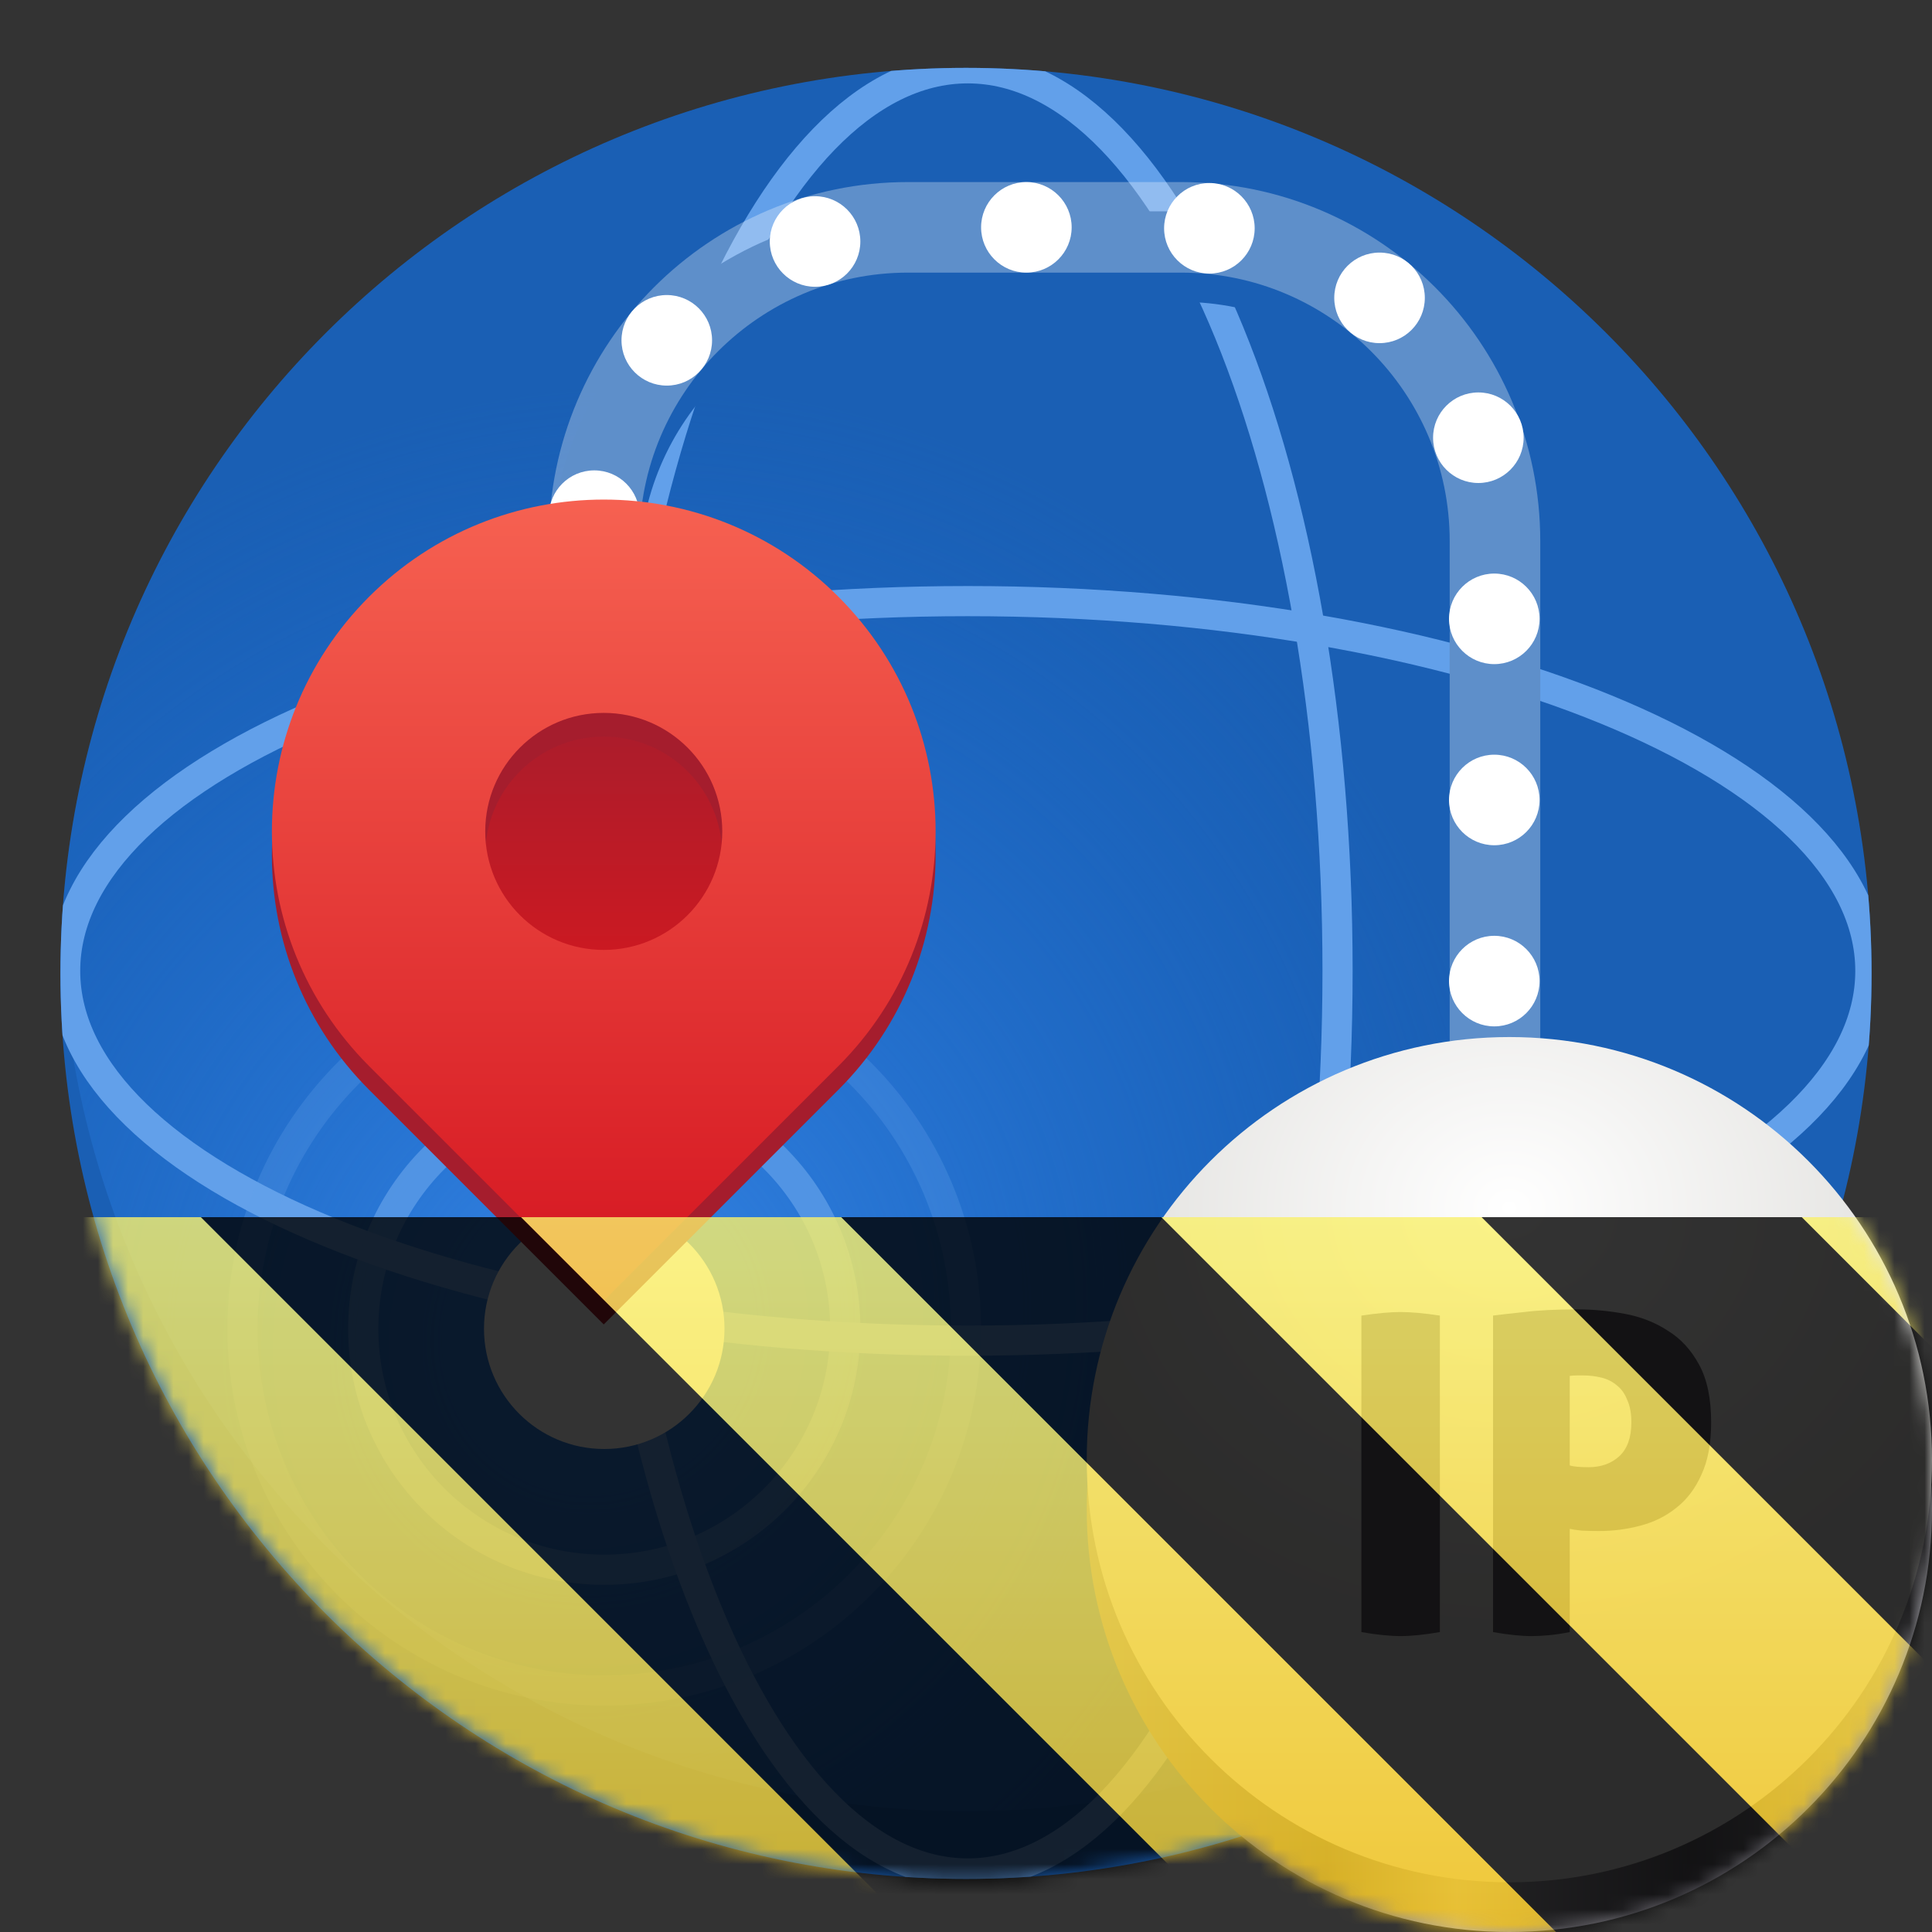 <?xml version="1.0" encoding="UTF-8"?>
<svg height="128px" viewBox="0 0 128 128" width="128px" xmlns="http://www.w3.org/2000/svg" xmlns:xlink="http://www.w3.org/1999/xlink">
    <rect x="0" y="0" width="128" height="128" fill="#333333" stroke="none"/>
    <defs>
        <filter id="a" height="100%" width="100%" x="0%" y="0%">
            <feColorMatrix color-interpolation-filters="sRGB" values="0 0 0 0 1 0 0 0 0 1 0 0 0 0 1 0 0 0 1 0"/>
        </filter>
        <clipPath id="b">
            <path d="m 4 4 h 120 v 121 h -120 z m 0 0"/>
        </clipPath>
        <clipPath id="c">
            <path d="m 123.996 64.492 c 0 33.133 -26.863 59.992 -59.996 59.992 s -59.996 -26.859 -59.996 -59.992 c 0 -33.137 26.863 -59.996 59.996 -59.996 s 59.996 26.859 59.996 59.996 z m 0 0"/>
        </clipPath>
        <clipPath id="d">
            <path d="m 4 4 h 120 v 116 h -120 z m 0 0"/>
        </clipPath>
        <clipPath id="e">
            <path d="m 123.996 64.492 c 0 33.133 -26.863 59.992 -59.996 59.992 s -59.996 -26.859 -59.996 -59.992 c 0 -33.137 26.863 -59.996 59.996 -59.996 s 59.996 26.859 59.996 59.996 z m 0 0"/>
        </clipPath>
        <radialGradient id="f" cx="-14.919" cy="753.21" gradientTransform="matrix(0.126 -0.218 0.205 0.119 -112.895 -4.601)" gradientUnits="userSpaceOnUse" r="252.859">
            <stop offset="0" stop-color="#3584e4"/>
            <stop offset="1" stop-color="#1c71d8" stop-opacity="0"/>
        </radialGradient>
        <clipPath id="g">
            <path d="m 28 4 h 72 v 121 h -72 z m 0 0"/>
        </clipPath>
        <clipPath id="h">
            <path d="m 123.996 64.492 c 0 33.133 -26.863 59.992 -59.996 59.992 s -59.996 -26.859 -59.996 -59.992 c 0 -33.137 26.863 -59.996 59.996 -59.996 s 59.996 26.859 59.996 59.996 z m 0 0"/>
        </clipPath>
        <clipPath id="i">
            <path d="m 4 28 h 120 v 73 h -120 z m 0 0"/>
        </clipPath>
        <clipPath id="j">
            <path d="m 123.996 64.492 c 0 33.133 -26.863 59.992 -59.996 59.992 s -59.996 -26.859 -59.996 -59.992 c 0 -33.137 26.863 -59.996 59.996 -59.996 s 59.996 26.859 59.996 59.996 z m 0 0"/>
        </clipPath>
        <mask id="k">
            <g filter="url(#a)">
                <rect fill-opacity="0.299" height="153.6" width="153.6" x="-12.8" y="-12.8"/>
            </g>
        </mask>
        <linearGradient id="l" gradientTransform="matrix(0 0.198 0.198 0 53.489 -17.918)" gradientUnits="userSpaceOnUse" x1="320.5" x2="415.5" y1="-68" y2="-68">
            <stop offset="0" stop-color="#a51d2d"/>
            <stop offset="1" stop-color="#ce1921"/>
        </linearGradient>
        <linearGradient id="m" gradientUnits="userSpaceOnUse" x1="40" x2="40" y1="80.603" y2="33.097">
            <stop offset="0" stop-color="#d81d25"/>
            <stop offset="1" stop-color="#f66151"/>
        </linearGradient>
        <linearGradient id="n" gradientUnits="userSpaceOnUse" x1="72" x2="128" y1="128" y2="128">
            <stop offset="0" stop-color="#94929b"/>
            <stop offset="0.284" stop-color="#5e5c64"/>
            <stop offset="0.438" stop-color="#b2b0b8"/>
            <stop offset="0.712" stop-color="#5e5c64"/>
            <stop offset="1" stop-color="#a9a8af"/>
        </linearGradient>
        <radialGradient id="o" cx="100" cy="252" gradientTransform="matrix(-0 0.989 -1.145 0 388.538 -18.885)" gradientUnits="userSpaceOnUse" r="28">
            <stop offset="0" stop-color="#ffffff"/>
            <stop offset="1" stop-color="#deddda"/>
        </radialGradient>
        <clipPath id="p">
            <path d="m 4 4 h 120 v 121 h -120 z m 0 0"/>
        </clipPath>
        <clipPath id="q">
            <path d="m 123.996 64.492 c 0 33.133 -26.863 59.992 -59.996 59.992 s -59.996 -26.859 -59.996 -59.992 c 0 -33.137 26.863 -59.996 59.996 -59.996 s 59.996 26.859 59.996 59.996 z m 0 0"/>
        </clipPath>
        <clipPath id="r">
            <path d="m 4 4 h 120 v 116 h -120 z m 0 0"/>
        </clipPath>
        <clipPath id="s">
            <path d="m 123.996 64.492 c 0 33.133 -26.863 59.992 -59.996 59.992 s -59.996 -26.859 -59.996 -59.992 c 0 -33.137 26.863 -59.996 59.996 -59.996 s 59.996 26.859 59.996 59.996 z m 0 0"/>
        </clipPath>
        <clipPath id="t">
            <path d="m 28 4 h 72 v 121 h -72 z m 0 0"/>
        </clipPath>
        <clipPath id="u">
            <path d="m 123.996 64.492 c 0 33.133 -26.863 59.992 -59.996 59.992 s -59.996 -26.859 -59.996 -59.992 c 0 -33.137 26.863 -59.996 59.996 -59.996 s 59.996 26.859 59.996 59.996 z m 0 0"/>
        </clipPath>
        <clipPath id="v">
            <path d="m 4 28 h 120 v 73 h -120 z m 0 0"/>
        </clipPath>
        <clipPath id="w">
            <path d="m 123.996 64.492 c 0 33.133 -26.863 59.992 -59.996 59.992 s -59.996 -26.859 -59.996 -59.992 c 0 -33.137 26.863 -59.996 59.996 -59.996 s 59.996 26.859 59.996 59.996 z m 0 0"/>
        </clipPath>
        <clipPath id="x">
            <path d="m 5 0 h 123 v 128 h -123 z m 0 0"/>
        </clipPath>
        <clipPath id="y">
            <path d="m 0 0 h 128 v 128 h -128 z m 0 0"/>
        </clipPath>
        <mask id="z">
            <g filter="url(#a)">
                <rect fill-opacity="0.299" height="221.184" width="221.184" x="-46.592" y="-46.592"/>
            </g>
        </mask>
        <clipPath id="A">
            <path d="m 13 0 h 128 v 145 h -128 z m 0 0"/>
        </clipPath>
        <clipPath id="B">
            <rect height="152" width="192"/>
        </clipPath>
        <g id="C" clip-path="url(#B)">
            <g clip-path="url(#A)">
                <path d="m 40 217.315 v -7.527 c 0 -11.48 9.309 -20.789 20.789 -20.789 h 18.105 c 11.48 0 20.789 9.309 20.789 20.789 v 59.148" fill="none" stroke="#ffffff" stroke-width="6" transform="matrix(1 0 0 1 7.363 -157.937)"/>
            </g>
        </g>
        <clipPath id="D">
            <rect height="128" width="128"/>
        </clipPath>
        <clipPath id="E">
            <rect height="128" width="128"/>
        </clipPath>
        <mask id="F">
            <g filter="url(#a)">
                <g clip-path="url(#E)" filter="url(#a)">
                    <g clip-path="url(#D)">
                        <g clip-path="url(#p)">
                            <g clip-path="url(#q)">
                                <path d="m 123.996 64.492 c 0 33.133 -26.863 59.992 -59.996 59.992 s -59.996 -26.859 -59.996 -59.992 c 0 -33.137 26.863 -59.996 59.996 -59.996 s 59.996 26.859 59.996 59.996 z m 0 0" fill="#1a5fb4"/>
                            </g>
                        </g>
                        <g clip-path="url(#r)">
                            <g clip-path="url(#s)">
                                <path d="m 123.996 60 c 0 33.137 -26.863 59.996 -59.996 59.996 s -59.996 -26.859 -59.996 -59.996 c 0 -33.133 26.863 -59.992 59.996 -59.992 s 59.996 26.859 59.996 59.992 z m 0 0" fill="url(#f)"/>
                            </g>
                        </g>
                        <g clip-path="url(#t)">
                            <g clip-path="url(#u)">
                                <path d="m 1011.044 -61.005 c 0 57.079 -112.957 103.358 -252.304 103.358 c -139.364 0 -252.321 -46.279 -252.321 -103.358 c 0 -57.096 112.957 -103.375 252.321 -103.375 c 139.348 0 252.304 46.279 252.304 103.375 z m 0 0" fill="none" stroke="#62a0ea" stroke-width="8.429" transform="matrix(0 0.237 -0.237 0 49.658 -115.496)"/>
                            </g>
                        </g>
                        <g clip-path="url(#v)">
                            <g clip-path="url(#w)">
                                <path d="m 191.316 -758.74 c 0 57.096 -112.973 103.375 -252.321 103.375 c -139.348 0 -252.321 -46.279 -252.321 -103.375 c 0 -57.079 112.973 -103.358 252.321 -103.358 c 139.348 0 252.321 46.279 252.321 103.358 z m 0 0" fill="none" stroke="#62a0ea" stroke-width="8.429" transform="matrix(-0.237 0 0 -0.237 49.658 -115.496)"/>
                            </g>
                        </g>
                        <g clip-path="url(#x)">
                            <path d="m 40 217.316 v -7.527 c 0 -11.48 9.309 -20.789 20.789 -20.789 h 18.105 c 11.48 0 20.789 9.309 20.789 20.789 v 59.148" fill="none" stroke="#1a5fb4" stroke-width="6" transform="matrix(1 0 0 1 -0.637 -172)"/>
                        </g>
                        <path d="m 48 88.031 c 0 4.402 -3.566 7.969 -7.969 7.969 c -4.398 0 -7.965 -3.566 -7.965 -7.969 c 0 -4.398 3.566 -7.965 7.965 -7.965 c 4.402 0 7.969 3.566 7.969 7.965 z m 0 0" fill="#ffffff"/>
                        <path d="m 42.371 34.164 c 0 1.656 -1.34 3 -3 3 c -1.656 0 -3 -1.344 -3 -3 s 1.344 -3 3 -3 c 1.66 0 3 1.344 3 3 z m 0 0" fill="#ffffff"/>
                        <g clip-path="url(#y)">
                            <g mask="url(#z)">
                                <use transform="matrix(1 0 0 1 -8 -16)" xlink:href="#C"/>
                            </g>
                        </g>
                        <path d="m 56 260.031 c 0 8.82 -7.148 15.969 -15.969 15.969 c -8.816 0 -15.965 -7.148 -15.965 -15.969 c 0 -8.816 7.148 -15.965 15.965 -15.965 c 8.82 0 15.969 7.148 15.969 15.965 z m 0 0" fill="none" stroke="#62a0ea" stroke-opacity="0.706" stroke-width="2" transform="matrix(1 0 0 1 0 -172)"/>
                        <path d="m 64 260.031 c 0 13.238 -10.73 23.969 -23.969 23.969 c -13.234 0 -23.965 -10.73 -23.965 -23.969 c 0 -13.234 10.73 -23.965 23.965 -23.965 c 13.238 0 23.969 10.73 23.969 23.965 z m 0 0" fill="none" stroke="#62a0ea" stroke-opacity="0.282" stroke-width="2" transform="matrix(1 0 0 1 0 -172)"/>
                        <path d="m 40 64.508 c 5.203 0 9.422 -4.219 9.422 -9.426 c 0 -5.203 -4.219 -9.422 -9.422 -9.422 s -9.422 4.219 -9.422 9.422 c 0 5.207 4.219 9.426 9.422 9.426 z m 0 0" fill="url(#l)"/>
                        <path d="m 40 34.668 c -5.625 0 -11.254 2.145 -15.547 6.438 c -8.586 8.586 -8.586 22.508 0 31.094 l 15.547 15.547 s 10.852 -10.852 15.547 -15.547 c 8.586 -8.586 8.586 -22.508 0 -31.094 c -4.293 -4.293 -9.922 -6.438 -15.547 -6.438 z m 0 14.133 c 4.336 0 7.852 3.516 7.852 7.852 c 0 4.34 -3.516 7.855 -7.852 7.855 s -7.852 -3.516 -7.852 -7.855 c 0 -4.336 3.516 -7.852 7.852 -7.852 z m 0 0" fill="#a51d2d"/>
                        <path d="m 40 33.098 c -5.625 0 -11.254 2.145 -15.547 6.438 c -8.586 8.586 -8.586 22.508 0 31.094 l 15.547 15.547 s 10.852 -10.852 15.547 -15.547 c 8.586 -8.586 8.586 -22.508 0 -31.094 c -4.293 -4.293 -9.922 -6.438 -15.547 -6.438 z m 0 14.133 c 4.336 0 7.852 3.516 7.852 7.852 c 0 4.336 -3.516 7.852 -7.852 7.852 s -7.852 -3.516 -7.852 -7.852 c 0 -4.336 3.516 -7.852 7.852 -7.852 z m 0 0" fill="url(#m)"/>
                        <path d="m 128 100 c 0 15.465 -12.535 28 -28 28 s -28 -12.535 -28 -28 s 12.535 -28 28 -28 s 28 12.535 28 28 z m 0 0" fill="url(#n)"/>
                        <path d="m 128 96.707 c 0 15.465 -12.535 28 -28 28 s -28 -12.535 -28 -28 c 0 -15.465 12.535 -28 28 -28 s 28 12.535 28 28 z m 0 0" fill="url(#o)"/>
                        <path d="m 90.195 87.16 c 0.531 -0.078 1.008 -0.137 1.441 -0.176 c 0.43 -0.039 0.812 -0.059 1.145 -0.059 c 0.352 0 0.742 0.02 1.176 0.059 c 0.449 0.039 0.93 0.098 1.438 0.176 v 20.969 c -1.039 0.18 -1.898 0.266 -2.586 0.266 c -0.723 0 -1.594 -0.086 -2.613 -0.266 z m 13.805 9.926 c 0.098 0.039 0.266 0.07 0.5 0.09 s 0.48 0.031 0.734 0.031 c 0.84 0 1.527 -0.246 2.055 -0.734 c 0.527 -0.492 0.793 -1.234 0.793 -2.234 c 0 -0.586 -0.086 -1.078 -0.266 -1.469 c -0.156 -0.41 -0.379 -0.734 -0.676 -0.969 c -0.293 -0.254 -0.633 -0.43 -1.027 -0.527 c -0.391 -0.098 -0.801 -0.148 -1.23 -0.148 c -0.121 0 -0.258 0 -0.414 0 s -0.312 0.012 -0.469 0.031 z m -5.082 -9.926 c 0.453 -0.059 1.137 -0.137 2.059 -0.234 c 0.938 -0.117 2.113 -0.176 3.523 -0.176 c 1.035 0 2.086 0.098 3.141 0.293 c 1.059 0.195 2.008 0.566 2.852 1.117 c 0.859 0.527 1.555 1.281 2.082 2.262 c 0.531 0.977 0.793 2.25 0.793 3.816 c 0 1.391 -0.215 2.547 -0.645 3.465 c -0.41 0.922 -0.969 1.656 -1.676 2.203 c -0.684 0.551 -1.477 0.941 -2.379 1.176 c -0.879 0.234 -1.789 0.352 -2.73 0.352 c -0.371 0 -0.754 -0.008 -1.145 -0.027 c -0.371 -0.039 -0.637 -0.078 -0.793 -0.117 v 6.84 c -0.508 0.102 -0.969 0.168 -1.379 0.207 c -0.414 0.039 -0.793 0.059 -1.148 0.059 c -0.684 0 -1.535 -0.086 -2.555 -0.266 z m 0 0" fill="#5e5c64"/>
                        <path d="m 102 65 c 0 1.656 -1.344 3 -3 3 s -3 -1.344 -3 -3 s 1.344 -3 3 -3 s 3 1.344 3 3 z m 0 0" fill="#ffffff"/>
                        <path d="m 102 53 c 0 1.656 -1.344 3 -3 3 s -3 -1.344 -3 -3 s 1.344 -3 3 -3 s 3 1.344 3 3 z m 0 0" fill="#ffffff"/>
                        <path d="m 102 41 c 0 1.656 -1.344 3 -3 3 s -3 -1.344 -3 -3 s 1.344 -3 3 -3 s 3 1.344 3 3 z m 0 0" fill="#ffffff"/>
                        <path d="m 100.945 29 c 0 1.656 -1.344 3 -3 3 s -3 -1.344 -3 -3 s 1.344 -3 3 -3 s 3 1.344 3 3 z m 0 0" fill="#ffffff"/>
                        <path d="m 94.398 19.734 c 0 1.656 -1.34 3 -3 3 c -1.656 0 -3 -1.344 -3 -3 c 0 -1.66 1.344 -3 3 -3 c 1.66 0 3 1.34 3 3 z m 0 0" fill="#ffffff"/>
                        <path d="m 83.125 15.125 c 0 1.656 -1.344 3 -3 3 s -3 -1.344 -3 -3 s 1.344 -3 3 -3 s 3 1.344 3 3 z m 0 0" fill="#ffffff"/>
                        <path d="m 71 15.062 c 0 1.656 -1.344 3 -3 3 s -3 -1.344 -3 -3 s 1.344 -3 3 -3 s 3 1.344 3 3 z m 0 0" fill="#ffffff"/>
                        <path d="m 57 16 c 0 1.656 -1.344 3 -3 3 s -3 -1.344 -3 -3 s 1.344 -3 3 -3 s 3 1.344 3 3 z m 0 0" fill="#ffffff"/>
                        <path d="m 47.176 22.547 c 0 1.66 -1.344 3 -3 3 s -3 -1.34 -3 -3 c 0 -1.656 1.344 -3 3 -3 s 3 1.344 3 3 z m 0 0" fill="#ffffff"/>
                    </g>
                </g>
            </g>
        </mask>
        <mask id="G">
            <g filter="url(#a)">
                <rect fill-opacity="0.8" height="184.32" width="184.32" x="-28.16" y="-28.16"/>
            </g>
        </mask>
        <linearGradient id="H" gradientTransform="matrix(0 0.37 -0.985 0 295.385 -30.36)" gradientUnits="userSpaceOnUse" x1="300" x2="428" y1="235" y2="235">
            <stop offset="0" stop-color="#f9f06b"/>
            <stop offset="1" stop-color="#f5c211"/>
        </linearGradient>
        <clipPath id="I">
            <rect height="128" width="128"/>
        </clipPath>
        <clipPath id="J">
            <rect height="128" width="128"/>
        </clipPath>
    </defs>
    <g clip-path="url(#b)">
        <g clip-path="url(#c)">
            <path d="m 123.996 64.492 c 0 33.133 -26.863 59.992 -59.996 59.992 s -59.996 -26.859 -59.996 -59.992 c 0 -33.137 26.863 -59.996 59.996 -59.996 s 59.996 26.859 59.996 59.996 z m 0 0" fill="#1a5fb4"/>
        </g>
    </g>
    <g clip-path="url(#d)">
        <g clip-path="url(#e)">
            <path d="m 123.996 60 c 0 33.137 -26.863 59.996 -59.996 59.996 s -59.996 -26.859 -59.996 -59.996 c 0 -33.133 26.863 -59.992 59.996 -59.992 s 59.996 26.859 59.996 59.992 z m 0 0" fill="url(#f)"/>
        </g>
    </g>
    <g clip-path="url(#g)">
        <g clip-path="url(#h)">
            <path d="m 1011.044 -61.005 c 0 57.079 -112.957 103.358 -252.304 103.358 c -139.364 0 -252.321 -46.279 -252.321 -103.358 c 0 -57.096 112.957 -103.375 252.321 -103.375 c 139.348 0 252.304 46.279 252.304 103.375 z m 0 0" fill="none" stroke="#62a0ea" stroke-width="8.429" transform="matrix(0 0.237 -0.237 0 49.658 -115.496)"/>
        </g>
    </g>
    <g clip-path="url(#i)">
        <g clip-path="url(#j)">
            <path d="m 191.316 -758.74 c 0 57.096 -112.973 103.375 -252.321 103.375 c -139.348 0 -252.321 -46.279 -252.321 -103.375 c 0 -57.079 112.973 -103.358 252.321 -103.358 c 139.348 0 252.321 46.279 252.321 103.358 z m 0 0" fill="none" stroke="#62a0ea" stroke-width="8.429" transform="matrix(-0.237 0 0 -0.237 49.658 -115.496)"/>
        </g>
    </g>
    <path d="m 39.363 45.316 v -7.527 c 0 -11.48 9.309 -20.789 20.789 -20.789 h 18.105 c 11.48 0 20.789 9.309 20.789 20.789 v 59.148" fill="none" stroke="#1a5fb4" stroke-width="6"/>
    <path d="m 48 88.031 c 0 4.402 -3.566 7.969 -7.969 7.969 c -4.398 0 -7.965 -3.566 -7.965 -7.969 c 0 -4.398 3.566 -7.965 7.965 -7.965 c 4.402 0 7.969 3.566 7.969 7.965 z m 0 0" fill="#ffffff"/>
    <path d="m 42.371 34.164 c 0 1.656 -1.34 3 -3 3 c -1.656 0 -3 -1.344 -3 -3 s 1.344 -3 3 -3 c 1.66 0 3 1.344 3 3 z m 0 0" fill="#ffffff"/>
    <g mask="url(#k)">
        <use transform="matrix(1 0 0 1 -8 -16)" xlink:href="#C"/>
    </g>
    <path d="m 56 88.031 c 0 8.82 -7.148 15.969 -15.969 15.969 c -8.816 0 -15.965 -7.148 -15.965 -15.969 c 0 -8.816 7.148 -15.965 15.965 -15.965 c 8.82 0 15.969 7.148 15.969 15.965 z m 0 0" fill="none" stroke="#62a0ea" stroke-opacity="0.706" stroke-width="2"/>
    <path d="m 64 88.031 c 0 13.238 -10.73 23.969 -23.969 23.969 c -13.234 0 -23.965 -10.73 -23.965 -23.969 c 0 -13.234 10.73 -23.965 23.965 -23.965 c 13.238 0 23.969 10.73 23.969 23.965 z m 0 0" fill="none" stroke="#62a0ea" stroke-opacity="0.282" stroke-width="2"/>
    <path d="m 40 64.508 c 5.203 0 9.422 -4.219 9.422 -9.426 c 0 -5.203 -4.219 -9.422 -9.422 -9.422 s -9.422 4.219 -9.422 9.422 c 0 5.207 4.219 9.426 9.422 9.426 z m 0 0" fill="url(#l)"/>
    <path d="m 40 34.668 c -5.625 0 -11.254 2.145 -15.547 6.438 c -8.586 8.586 -8.586 22.508 0 31.094 l 15.547 15.547 s 10.852 -10.852 15.547 -15.547 c 8.586 -8.586 8.586 -22.508 0 -31.094 c -4.293 -4.293 -9.922 -6.438 -15.547 -6.438 z m 0 14.133 c 4.336 0 7.852 3.516 7.852 7.852 c 0 4.34 -3.516 7.855 -7.852 7.855 s -7.852 -3.516 -7.852 -7.855 c 0 -4.336 3.516 -7.852 7.852 -7.852 z m 0 0" fill="#a51d2d"/>
    <path d="m 40 33.098 c -5.625 0 -11.254 2.145 -15.547 6.438 c -8.586 8.586 -8.586 22.508 0 31.094 l 15.547 15.547 s 10.852 -10.852 15.547 -15.547 c 8.586 -8.586 8.586 -22.508 0 -31.094 c -4.293 -4.293 -9.922 -6.438 -15.547 -6.438 z m 0 14.133 c 4.336 0 7.852 3.516 7.852 7.852 c 0 4.336 -3.516 7.852 -7.852 7.852 s -7.852 -3.516 -7.852 -7.852 c 0 -4.336 3.516 -7.852 7.852 -7.852 z m 0 0" fill="url(#m)"/>
    <path d="m 128 100 c 0 15.465 -12.535 28 -28 28 s -28 -12.535 -28 -28 s 12.535 -28 28 -28 s 28 12.535 28 28 z m 0 0" fill="url(#n)"/>
    <path d="m 128 96.707 c 0 15.465 -12.535 28 -28 28 s -28 -12.535 -28 -28 c 0 -15.465 12.535 -28 28 -28 s 28 12.535 28 28 z m 0 0" fill="url(#o)"/>
    <path d="m 90.195 87.16 c 0.531 -0.078 1.008 -0.137 1.441 -0.176 c 0.43 -0.039 0.812 -0.059 1.145 -0.059 c 0.352 0 0.742 0.02 1.176 0.059 c 0.449 0.039 0.93 0.098 1.438 0.176 v 20.969 c -1.039 0.18 -1.898 0.266 -2.586 0.266 c -0.723 0 -1.594 -0.086 -2.613 -0.266 z m 13.805 9.926 c 0.098 0.039 0.266 0.07 0.5 0.09 s 0.48 0.031 0.734 0.031 c 0.84 0 1.527 -0.246 2.055 -0.734 c 0.527 -0.492 0.793 -1.234 0.793 -2.234 c 0 -0.586 -0.086 -1.078 -0.266 -1.469 c -0.156 -0.41 -0.379 -0.734 -0.676 -0.969 c -0.293 -0.254 -0.633 -0.43 -1.027 -0.527 c -0.391 -0.098 -0.801 -0.148 -1.23 -0.148 c -0.121 0 -0.258 0 -0.414 0 s -0.312 0.012 -0.469 0.031 z m -5.082 -9.926 c 0.453 -0.059 1.137 -0.137 2.059 -0.234 c 0.938 -0.117 2.113 -0.176 3.523 -0.176 c 1.035 0 2.086 0.098 3.141 0.293 c 1.059 0.195 2.008 0.566 2.852 1.117 c 0.859 0.527 1.555 1.281 2.082 2.262 c 0.531 0.977 0.793 2.25 0.793 3.816 c 0 1.391 -0.215 2.547 -0.645 3.465 c -0.41 0.922 -0.969 1.656 -1.676 2.203 c -0.684 0.551 -1.477 0.941 -2.379 1.176 c -0.879 0.234 -1.789 0.352 -2.73 0.352 c -0.371 0 -0.754 -0.008 -1.145 -0.027 c -0.371 -0.039 -0.637 -0.078 -0.793 -0.117 v 6.84 c -0.508 0.102 -0.969 0.168 -1.379 0.207 c -0.414 0.039 -0.793 0.059 -1.148 0.059 c -0.684 0 -1.535 -0.086 -2.555 -0.266 z m 0 0" fill="#5e5c64"/>
    <g fill="#ffffff">
        <path d="m 102 65 c 0 1.656 -1.344 3 -3 3 s -3 -1.344 -3 -3 s 1.344 -3 3 -3 s 3 1.344 3 3 z m 0 0"/>
        <path d="m 102 53 c 0 1.656 -1.344 3 -3 3 s -3 -1.344 -3 -3 s 1.344 -3 3 -3 s 3 1.344 3 3 z m 0 0"/>
        <path d="m 102 41 c 0 1.656 -1.344 3 -3 3 s -3 -1.344 -3 -3 s 1.344 -3 3 -3 s 3 1.344 3 3 z m 0 0"/>
        <path d="m 100.945 29 c 0 1.656 -1.344 3 -3 3 s -3 -1.344 -3 -3 s 1.344 -3 3 -3 s 3 1.344 3 3 z m 0 0"/>
        <path d="m 94.398 19.734 c 0 1.656 -1.34 3 -3 3 c -1.656 0 -3 -1.344 -3 -3 c 0 -1.66 1.344 -3 3 -3 c 1.66 0 3 1.34 3 3 z m 0 0"/>
        <path d="m 83.125 15.125 c 0 1.656 -1.344 3 -3 3 s -3 -1.344 -3 -3 s 1.344 -3 3 -3 s 3 1.344 3 3 z m 0 0"/>
        <path d="m 71 15.062 c 0 1.656 -1.344 3 -3 3 s -3 -1.344 -3 -3 s 1.344 -3 3 -3 s 3 1.344 3 3 z m 0 0"/>
        <path d="m 57 16 c 0 1.656 -1.344 3 -3 3 s -3 -1.344 -3 -3 s 1.344 -3 3 -3 s 3 1.344 3 3 z m 0 0"/>
        <path d="m 47.176 22.547 c 0 1.66 -1.344 3 -3 3 s -3 -1.34 -3 -3 c 0 -1.656 1.344 -3 3 -3 s 3 1.344 3 3 z m 0 0"/>
    </g>
    <g mask="url(#F)">
        <g clip-path="url(#J)">
            <g mask="url(#G)">
                <g clip-path="url(#I)">
                    <path d="m 128 80.641 v 47.359 h -128 v -47.359 z m 0 0" fill="url(#H)"/>
                    <path d="m 13.309 80.641 l 47.355 47.359 h 21.215 l -47.359 -47.359 z m 42.422 0 l 47.363 47.359 h 21.215 l -47.363 -47.359 z m 42.43 0 l 29.84 29.84 v -21.211 l -8.629 -8.629 z m -98.16 7.906 v 21.215 l 18.238 18.238 h 21.215 z m 0 0"/>
                </g>
            </g>
        </g>
    </g>
</svg>
